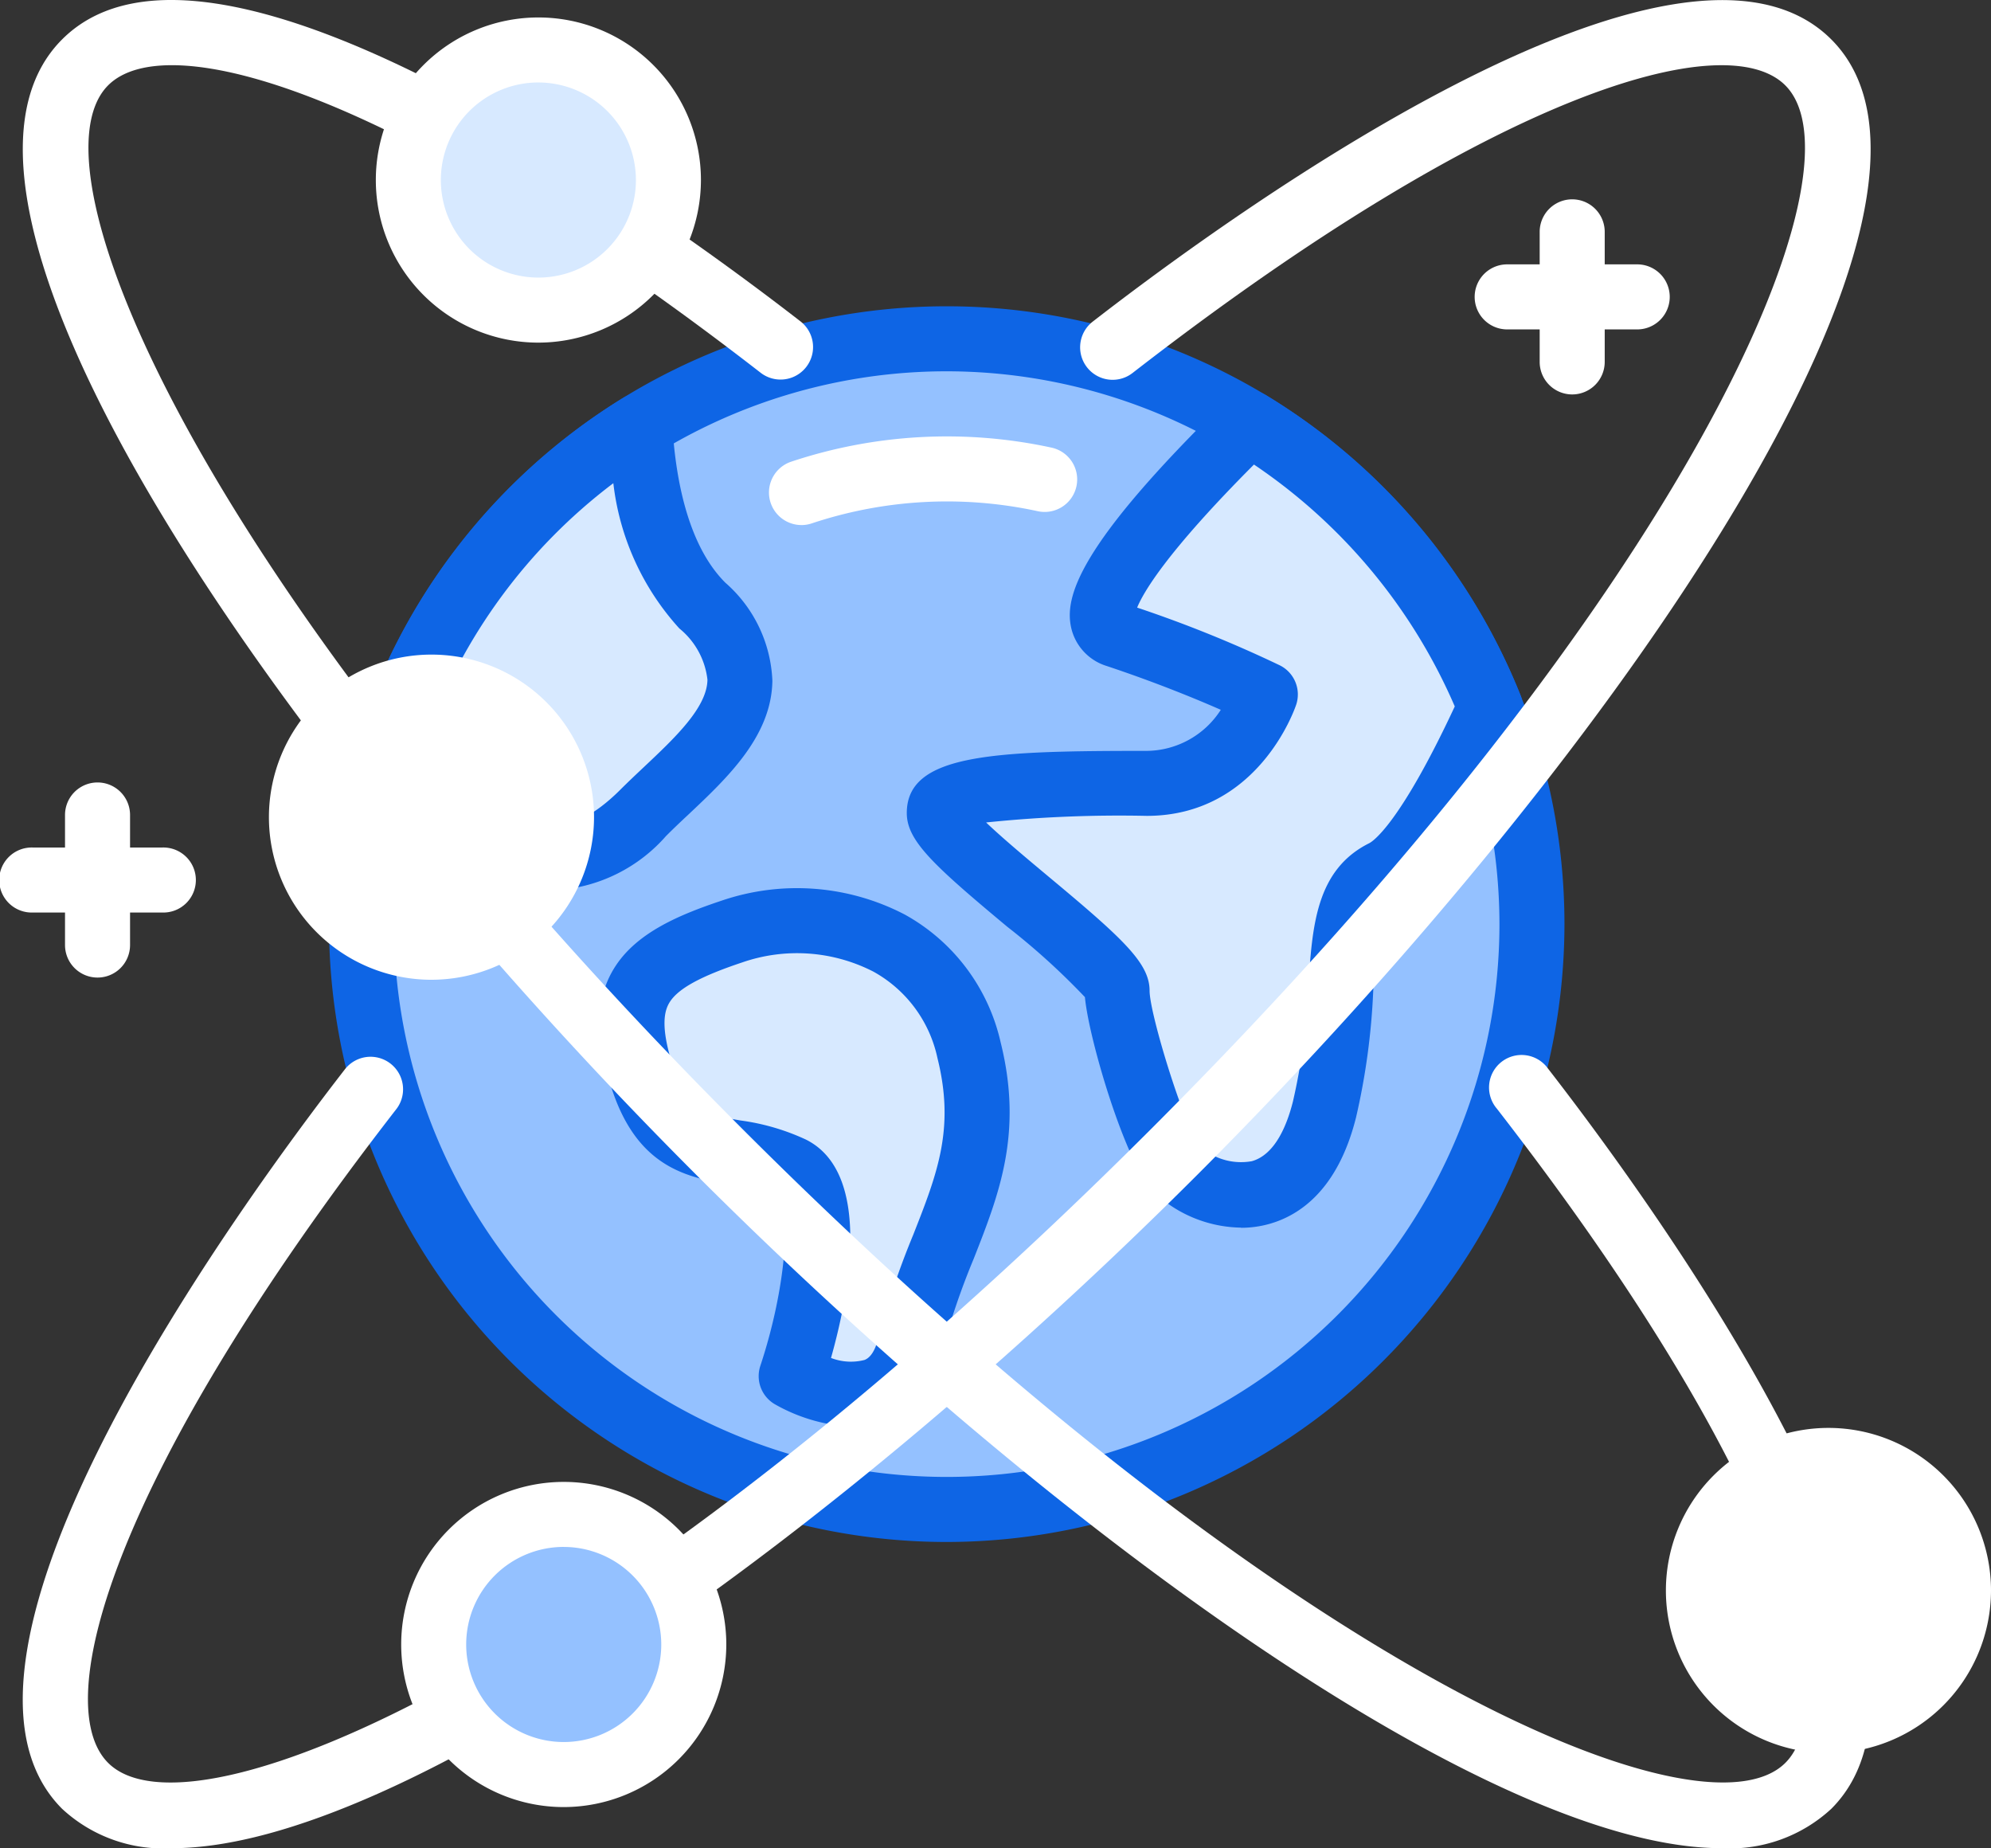 <svg xmlns="http://www.w3.org/2000/svg" width="103.229" height="95.807" viewBox="0 0 103.229 95.807">
  <rect x="0" y="0" width="103.229" height="95.807" fill="#333333" stroke="none"/>
  <g id="earth_3.1" data-name="earth 3.1" transform="translate(1.18 -2.667)">
    <path id="Path_6384" data-name="Path 6384" d="M132.2,112.264a30.342,30.342,0,1,1-30.342-30.342A30.343,30.343,0,0,1,132.2,112.264Zm0,0" transform="translate(-53.952 -61.693)" fill="#94c1ff" fill-rule="evenodd"/>
    <path id="Path_6385" data-name="Path 6385" d="M96.716,139.151a32.028,32.028,0,1,1,32.028-32.028A32.065,32.065,0,0,1,96.716,139.151Zm0-60.686a28.657,28.657,0,1,0,28.657,28.657A28.69,28.69,0,0,0,96.716,78.465Zm0,0" transform="translate(-48.81 -56.551)" fill="#0e65e5"/>
    <path id="Path_6386" data-name="Path 6386" d="M158.756,107.012a1.686,1.686,0,0,1-.537-3.284,25.556,25.556,0,0,1,13.486-.733,1.686,1.686,0,1,1-.72,3.294,22.162,22.162,0,0,0-11.692.635,1.686,1.686,0,0,1-.537.089Zm0,0" transform="translate(-118.381 -77.127)" fill="#fff"/>
    <path id="Path_6387" data-name="Path 6387" d="M76.391,117.549c2.613.554,5.062,1.4,5.709,2.7,1.537,3.072,4.61,3.072,7.682,0s7.682-6.145,3.073-10.755c-2.3-2.3-3.057-6.1-3.237-9.32A30.4,30.4,0,0,0,76.391,117.549Zm0,0" transform="translate(-57.623 -75.437)" fill="#d7e9ff" fill-rule="evenodd"/>
    <path id="Path_6388" data-name="Path 6388" d="M80.212,119.094a4.991,4.991,0,0,1-.8-.064,5.47,5.47,0,0,1-3.966-3.172c0-.009-.516-.948-4.55-1.8a1.686,1.686,0,0,1-1.27-2.119A31.994,31.994,0,0,1,83.589,93.6a1.686,1.686,0,0,1,2.569,1.341c.148,2.646.745,6.22,2.745,8.223a7.121,7.121,0,0,1,2.443,5.091c-.043,2.872-2.335,5.03-4.358,6.935-.4.372-.788.742-1.157,1.111a8.27,8.27,0,0,1-5.619,2.8Zm-6.8-7.895c2.752.776,4.376,1.794,5.055,3.151a2.17,2.17,0,0,0,1.489,1.352c.925.154,2.2-.5,3.493-1.79.393-.393.81-.786,1.231-1.183,1.611-1.517,3.277-3.085,3.3-4.531a4,4,0,0,0-1.456-2.657A13.476,13.476,0,0,1,83.1,98.01,28.585,28.585,0,0,0,73.409,111.2Zm0,0" transform="translate(-52.48 -70.295)" fill="#0e65e5"/>
    <path id="Path_6389" data-name="Path 6389" d="M136.545,227.711s3.072-9.218,0-10.755-6.145,0-7.682-4.609,0-6.145,4.609-7.682,10.754,0,12.291,6.145-1.537,9.217-3.072,15.364c-1.118,4.472-6.145,1.537-6.145,1.537Zm0,0" transform="translate(-96.705 -153.71)" fill="#d7e9ff" fill-rule="evenodd"/>
    <path id="Path_6390" data-name="Path 6390" d="M134.62,225.2a8.964,8.964,0,0,1-4.079-1.172,1.687,1.687,0,0,1-.749-1.989c1.378-4.146,1.62-8.327.845-8.715a8.793,8.793,0,0,0-2.471-.687c-2.093-.368-4.7-.828-6.056-4.9-.638-1.914-1.192-4.378.2-6.461,1.151-1.726,3.313-2.63,5.48-3.353a12.1,12.1,0,0,1,9.49.722,10.1,10.1,0,0,1,4.968,6.613c1.175,4.7-.071,7.868-1.391,11.224a38.588,38.588,0,0,0-1.681,4.958,4.649,4.649,0,0,1-2.672,3.4,4.8,4.8,0,0,1-1.88.359Zm-3.229-2.628h.016Zm2.054-.946a2.846,2.846,0,0,0,1.75.108c.119-.05.481-.205.706-1.107a42.328,42.328,0,0,1,1.815-5.374c1.26-3.2,2.17-5.52,1.258-9.172a6.718,6.718,0,0,0-3.319-4.476,8.672,8.672,0,0,0-6.8-.479c-2.125.708-3.279,1.333-3.74,2.025-.28.42-.564,1.241.2,3.525.721,2.164,1.573,2.314,3.442,2.643a11.709,11.709,0,0,1,3.4.992c3.451,1.726,2.248,7.954,1.3,11.316Zm0,0" transform="translate(-91.55 -148.57)" fill="#0e65e5"/>
    <path id="Path_6391" data-name="Path 6391" d="M208.924,99.633c-4.586,4.484-9.569,10.088-6.867,10.989a64.541,64.541,0,0,1,7.682,3.073s-1.537,4.609-6.145,4.609-10.754,0-10.754,1.537,9.217,7.682,9.217,9.218,1.987,8.131,3.073,9.217c1.537,1.537,6.145,3.073,7.682-3.072s0-10.755,3.072-12.291c1.718-.858,3.915-5.039,5.519-8.56a30.445,30.445,0,0,0-12.48-14.72Zm0,0" transform="translate(-145.318 -75.031)" fill="#d7e9ff" fill-rule="evenodd"/>
    <path id="Path_6392" data-name="Path 6392" d="M203.341,136.194a6.715,6.715,0,0,1-4.548-1.867c-1.424-1.425-3.348-7.883-3.549-10.082a36.364,36.364,0,0,0-4.02-3.643c-3.864-3.219-5.216-4.474-5.216-5.9,0-3.072,4.495-3.222,12.441-3.222a4.606,4.606,0,0,0,3.84-2.129c-1.311-.575-3.378-1.425-5.909-2.269a2.7,2.7,0,0,1-1.843-1.959c-.367-1.593.3-4.247,8.064-11.834a1.686,1.686,0,0,1,2.053-.236,32.293,32.293,0,0,1,13.172,15.536,1.691,1.691,0,0,1-.033,1.325c-3.29,7.22-5.171,8.8-6.3,9.369-.945.471-1.107,1.639-1.3,4.608a35.685,35.685,0,0,1-.891,6.584c-.949,3.8-2.973,5.1-4.5,5.527a5.4,5.4,0,0,1-1.458.2Zm-13.217-21c.879.84,2.245,1.977,3.257,2.823,3.864,3.219,5.216,4.473,5.216,5.9,0,1.209,1.828,7.128,2.6,8.046a3.158,3.158,0,0,0,2.7.787c1.206-.335,1.825-1.868,2.133-3.1a32.444,32.444,0,0,0,.8-5.985c.2-3.1.393-6.022,3.156-7.4.154-.078,1.553-.917,4.434-7.089a28.927,28.927,0,0,0-10.412-12.539c-4.526,4.537-5.733,6.624-6.057,7.416a64.721,64.721,0,0,1,7.4,2.994,1.685,1.685,0,0,1,.846,2.04c-.078.235-1.986,5.762-7.745,5.762a66.974,66.974,0,0,0-8.324.341Zm0,0" transform="translate(-140.173 -69.889)" fill="#0e65e5"/>
    <path id="Path_6393" data-name="Path 6393" d="M8.124,106.613a7.716,7.716,0,0,1-5.694-2.04c-7.89-7.889,9.243-31.359,14.683-38.365a1.686,1.686,0,0,1,2.663,2.067C5.1,87.18,1.731,99.106,4.814,102.189c4.329,4.333,26.09-4.876,54.087-32.87S96.107,19.568,91.772,15.231c-3.077-3.073-14.974.275-33.831,14.9a1.685,1.685,0,1,1-2.065-2.663c6.989-5.42,30.408-22.488,38.281-14.618,8.438,8.438-10.638,36.621-32.871,58.855C42.731,90.256,20.033,106.613,8.124,106.613Zm0,0" transform="translate(-0.388 -8.139)" fill="#fff"/>
    <path id="Path_6394" data-name="Path 6394" d="M88.473,106.606c-11.907,0-34.6-16.355-53.16-34.911C13.078,49.462-6,21.279,2.441,12.841c7.873-7.875,31.292,9.2,38.281,14.618a1.685,1.685,0,0,1-2.066,2.663C19.8,15.5,7.9,12.151,4.825,15.224.49,19.561,9.7,41.316,37.7,69.312s49.752,37.2,54.087,32.87c3.083-3.082-.285-15.01-14.961-33.914A1.686,1.686,0,1,1,79.485,66.2c5.438,7.006,22.572,30.475,14.683,38.365a7.73,7.73,0,0,1-5.695,2.04Zm0,0" transform="translate(-0.399 -8.133)" fill="#fff"/>
    <path id="Path_6395" data-name="Path 6395" d="M351.239,68.184a6.743,6.743,0,1,1-6.742-6.742A6.743,6.743,0,0,1,351.239,68.184Zm0,0" transform="translate(-316.448 19.73)" fill="#94c1ff" fill-rule="evenodd"/>
    <path id="Path_6396" data-name="Path 6396" d="M339.356,71.47a8.428,8.428,0,1,1,8.428-8.428A8.439,8.439,0,0,1,339.356,71.47Zm0-13.486a5.057,5.057,0,1,0,5.056,5.057A5.063,5.063,0,0,0,339.356,57.985Zm0,0" transform="translate(-311.307 24.872)" fill="#fff"/>
    <path id="Path_6397" data-name="Path 6397" d="M119.134,218.369a6.743,6.743,0,1,1-6.743-6.743A6.743,6.743,0,0,1,119.134,218.369Zm0,0" transform="translate(-85.657 -206.369)" fill="#d7e9ff" fill-rule="evenodd"/>
    <g id="Group_433" data-name="Group 433" transform="translate(10.82 0)">
      <path id="Path_6398" data-name="Path 6398" d="M107.249,221.657a8.428,8.428,0,1,1,8.428-8.428A8.439,8.439,0,0,1,107.249,221.657Zm0-13.486a5.057,5.057,0,1,0,5.057,5.057A5.063,5.063,0,0,0,107.249,208.172Zm0,0" transform="translate(-91.335 -201.229)" fill="#fff"/>
      <path id="Path_6399" data-name="Path 6399" d="M78.173,20.4a6.743,6.743,0,1,1-6.742-6.743A6.742,6.742,0,0,1,78.173,20.4Zm0,0" transform="translate(11.37 64.719)" fill="#fff" fill-rule="evenodd"/>
      <path id="Path_6400" data-name="Path 6400" d="M66.289,23.685a8.428,8.428,0,1,1,8.428-8.428A8.439,8.439,0,0,1,66.289,23.685Zm0-13.486a5.057,5.057,0,1,0,5.056,5.057A5.063,5.063,0,0,0,66.289,10.2Zm0,0" transform="translate(16.512 69.858)" fill="#fff"/>
      <path id="Path_6401" data-name="Path 6401" d="M282.974,348.076a6.743,6.743,0,1,1-6.743-6.743A6.743,6.743,0,0,1,282.974,348.076Zm0,0" transform="translate(-265.86 -303.048)" fill="#fff" fill-rule="evenodd"/>
      <path id="Path_6402" data-name="Path 6402" d="M271.089,351.364a8.428,8.428,0,1,1,8.428-8.428A8.439,8.439,0,0,1,271.089,351.364Zm0-13.486a5.057,5.057,0,1,0,5.057,5.057A5.063,5.063,0,0,0,271.089,337.879Zm0,0" transform="translate(-260.718 -297.908)" fill="#fff"/>
      <path id="Path_6403" data-name="Path 6403" d="M223.385,10.114A1.687,1.687,0,0,1,221.7,8.428V1.686a1.686,1.686,0,0,1,3.372,0V8.428A1.687,1.687,0,0,1,223.385,10.114Zm0,0" transform="translate(-153.871 13)" fill="#fff"/>
      <path id="Path_6404" data-name="Path 6404" d="M216.476,17.024h-6.742a1.686,1.686,0,1,1,0-3.372h6.742a1.686,1.686,0,1,1,0,3.372Zm0,0" transform="translate(-143.59 2.719)" fill="#fff"/>
      <path id="Path_6405" data-name="Path 6405" d="M59.545,330.966a1.686,1.686,0,0,1-1.686-1.685v-6.743a1.686,1.686,0,1,1,3.372,0v6.743A1.686,1.686,0,0,1,59.545,330.966Zm0,0" transform="translate(-66.488 -277.624)" fill="#fff"/>
      <path id="Path_6406" data-name="Path 6406" d="M52.635,337.879H45.893a1.686,1.686,0,1,1,0-3.371h6.742a1.686,1.686,0,1,1,0,3.371Zm0,0" transform="translate(-56.207 -287.908)" fill="#fff"/>
    </g>
  </g>
</svg>
